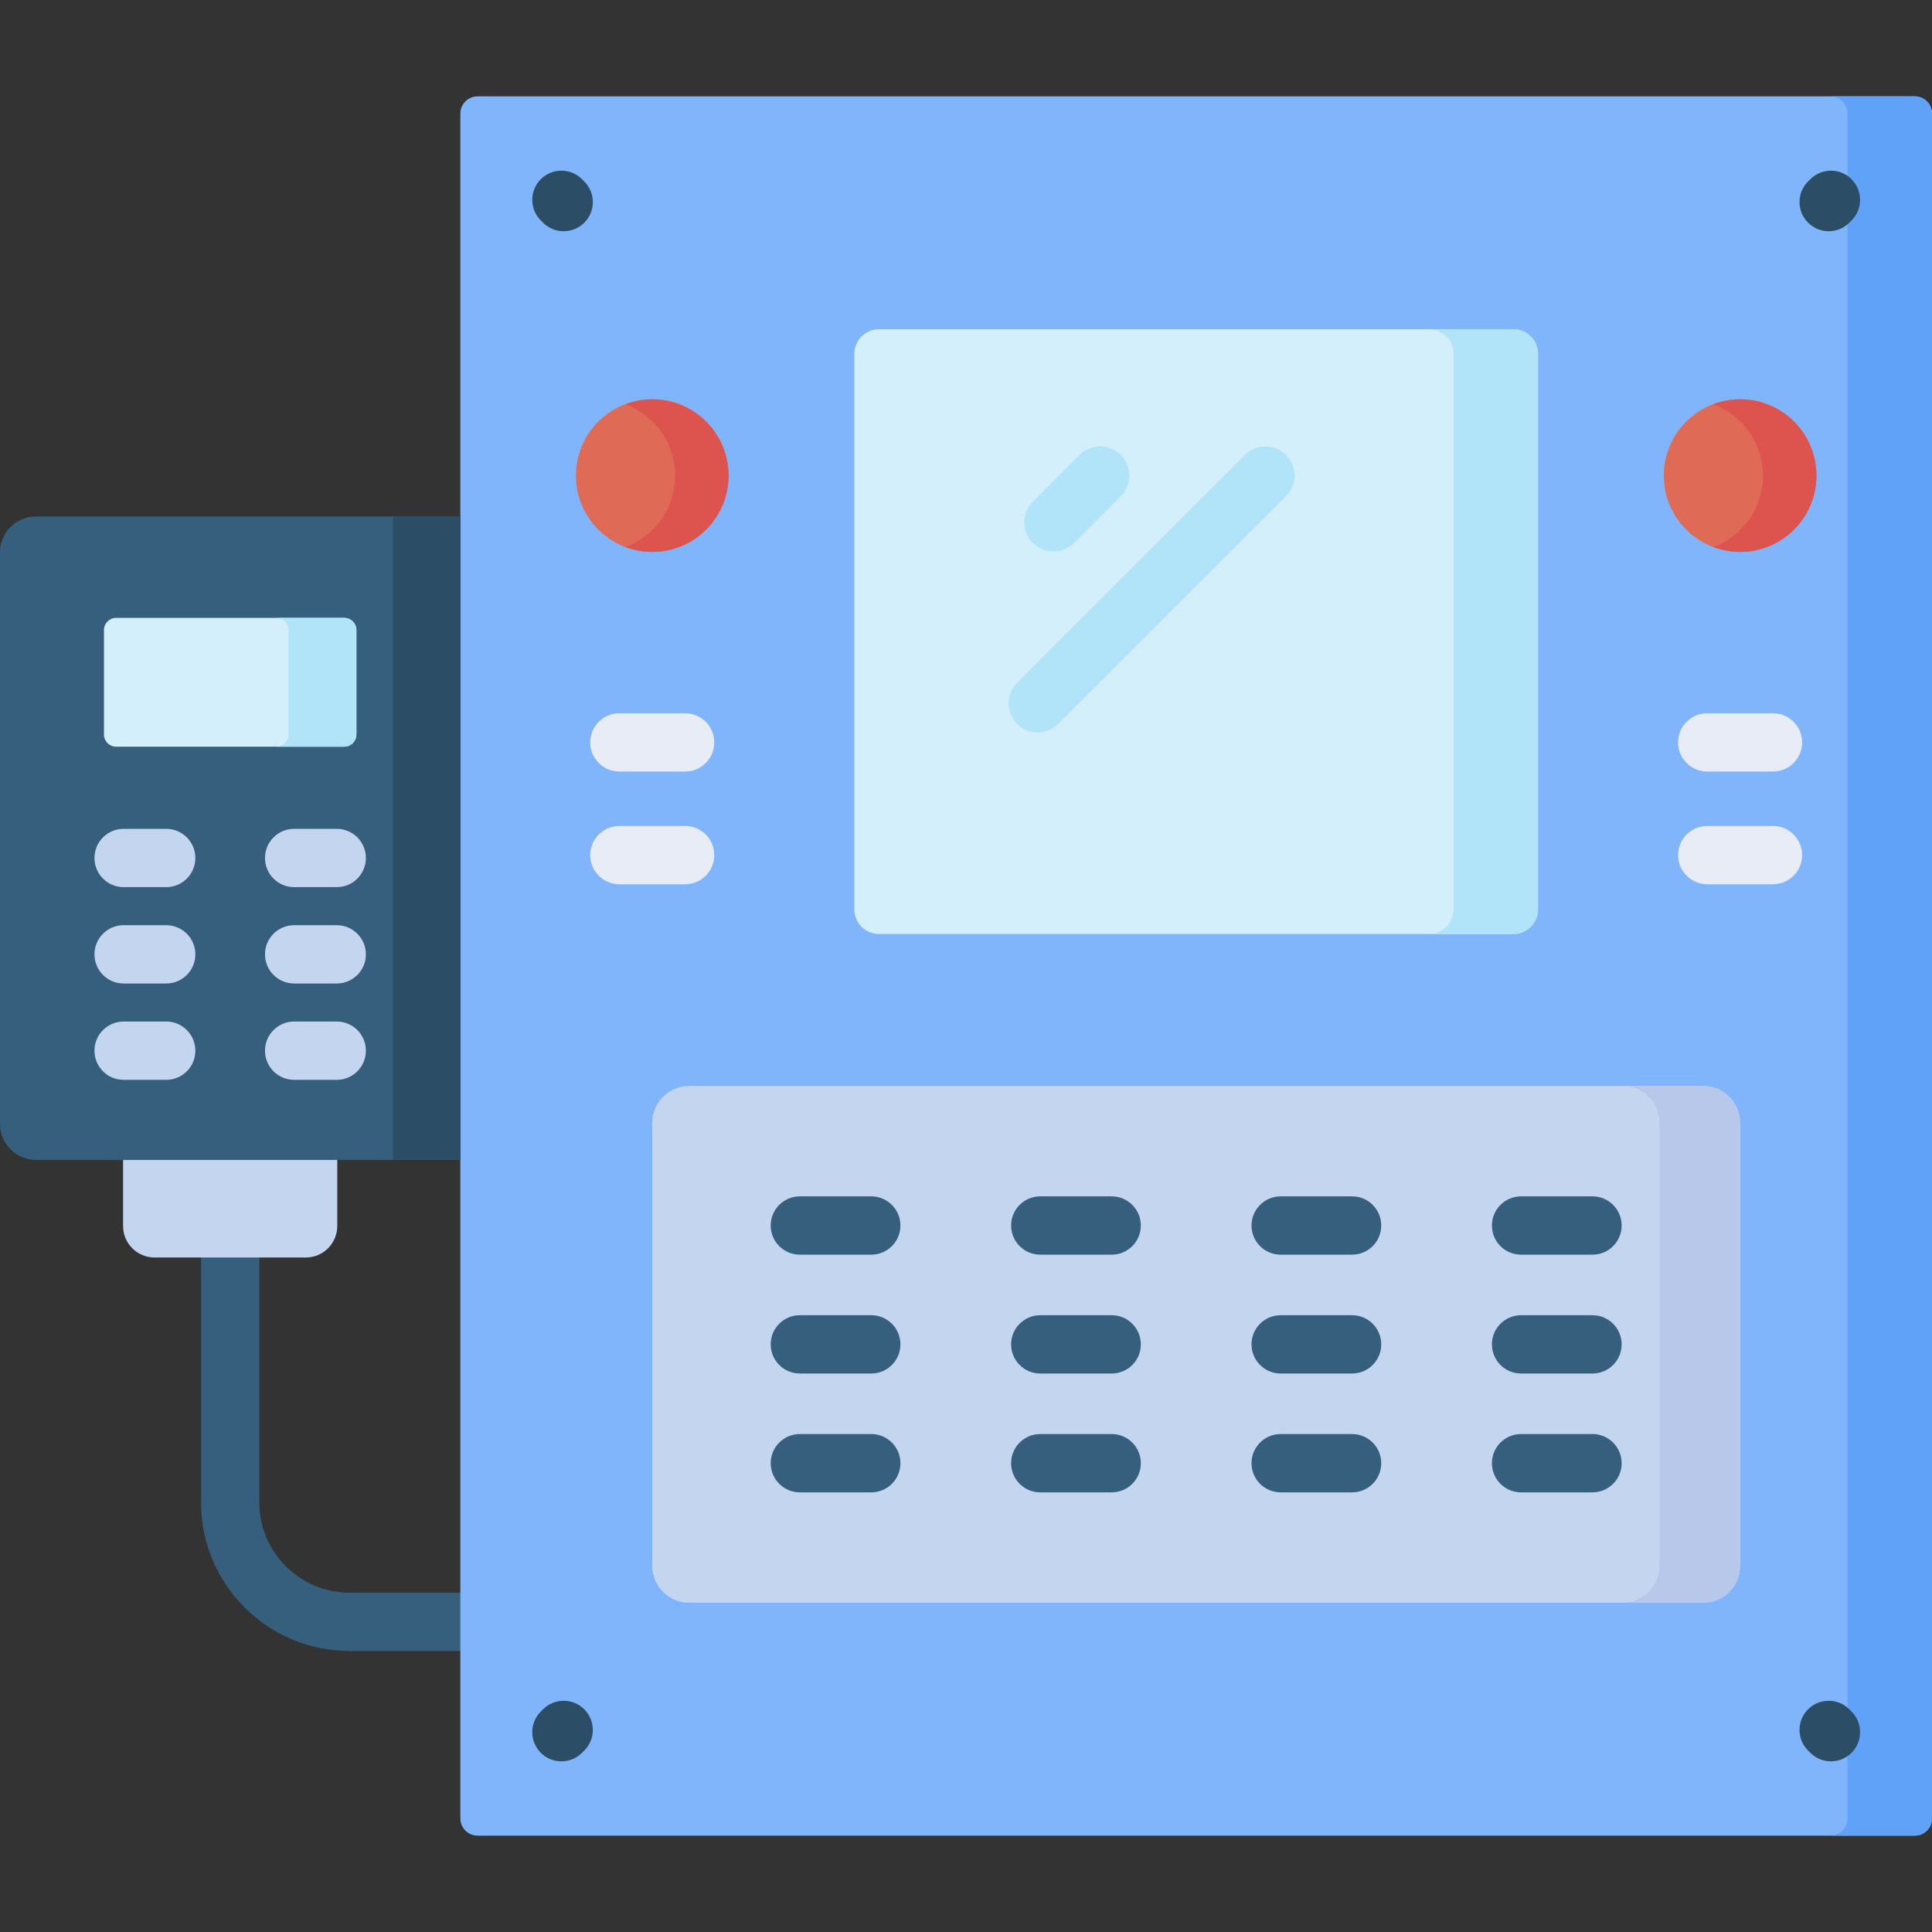 <svg id="Capa_1" enable-background="new 0 0 512 512" height="512" viewBox="0 0 512 512" width="512" xmlns="http://www.w3.org/2000/svg"><rect x="0" y="0" width="512" height="512" fill="#333333" stroke="none"/><g><g><path d="m132.298 437.531h-39.66c-21.706 0-39.366-17.66-39.366-39.366v-75.218c0-4.268 3.459-7.726 7.726-7.726s7.726 3.459 7.726 7.726v75.218c0 13.186 10.727 23.913 23.913 23.913h39.66c4.268 0 7.726 3.459 7.726 7.726s-3.457 7.727-7.725 7.727z" fill="#365e7d"/></g><path d="m507.439 486.466h-380.882c-2.519 0-4.561-2.042-4.561-4.56v-451.812c0-2.519 2.042-4.561 4.561-4.561h380.882c2.519 0 4.56 2.042 4.56 4.561v451.812c.001 2.519-2.041 4.56-4.56 4.56z" fill="#80b4fb"/><path d="m507.439 25.534h-22.393c2.519 0 4.56 2.042 4.56 4.561v451.811c0 2.519-2.042 4.561-4.56 4.561h22.393c2.519 0 4.561-2.042 4.561-4.561v-451.812c0-2.519-2.042-4.56-4.561-4.56z" fill="#61a2f9"/><path d="m121.997 307.387h-112.487c-5.252 0-9.51-4.258-9.51-9.51v-151.491c0-5.252 4.258-9.51 9.51-9.51h112.487z" fill="#365e7d"/><path d="m104.167 136.877h17.83v170.511h-17.83z" fill="#2b4d66"/><path d="m81.048 333.248h-40.1c-4.601 0-8.33-3.73-8.33-8.33v-17.531h56.761v17.531c0 4.601-3.73 8.33-8.331 8.33z" fill="#c3d5ef"/><path d="m401.046 247.526h-168.096c-3.619 0-6.552-2.933-6.552-6.552v-147.17c0-3.619 2.933-6.552 6.552-6.552h168.096c3.619 0 6.552 2.933 6.552 6.552v147.17c0 3.619-2.933 6.552-6.552 6.552z" fill="#d3effb"/><path d="m401.046 87.252h-22.393c3.618 0 6.552 2.933 6.552 6.552v147.17c0 3.618-2.934 6.552-6.552 6.552h22.393c3.618 0 6.552-2.934 6.552-6.552v-147.17c0-3.618-2.933-6.552-6.552-6.552z" fill="#b1e4f9"/><circle cx="172.851" cy="126.04" fill="#df6b57" r="20.226"/><circle cx="461.146" cy="126.04" fill="#df6b57" r="20.226"/><path d="m172.851 105.814c-2.498 0-4.88.474-7.089 1.302 7.669 2.875 13.137 10.251 13.137 18.924s-5.469 16.049-13.137 18.924c2.209.828 4.591 1.303 7.089 1.303 11.171 0 20.226-9.056 20.226-20.226 0-11.172-9.056-20.227-20.226-20.227z" fill="#dd544f"/><path d="m461.146 105.814c-2.498 0-4.88.474-7.089 1.302 7.669 2.875 13.138 10.251 13.138 18.924s-5.469 16.049-13.138 18.924c2.209.828 4.591 1.303 7.089 1.303 11.171 0 20.226-9.056 20.226-20.226 0-11.172-9.055-20.227-20.226-20.227z" fill="#dd544f"/><g><path d="m181.563 204.468h-17.426c-4.268 0-7.726-3.459-7.726-7.726s3.459-7.726 7.726-7.726h17.426c4.268 0 7.726 3.459 7.726 7.726s-3.458 7.726-7.726 7.726z" fill="#e7ecf6"/></g><g><path d="m181.563 234.34h-17.426c-4.268 0-7.726-3.459-7.726-7.726s3.459-7.726 7.726-7.726h17.426c4.268 0 7.726 3.459 7.726 7.726s-3.458 7.726-7.726 7.726z" fill="#e7ecf6"/></g><g><path d="m469.859 204.468h-17.426c-4.268 0-7.726-3.459-7.726-7.726s3.459-7.726 7.726-7.726h17.426c4.268 0 7.726 3.459 7.726 7.726s-3.459 7.726-7.726 7.726z" fill="#e7ecf6"/></g><g><path d="m469.859 234.34h-17.426c-4.268 0-7.726-3.459-7.726-7.726s3.459-7.726 7.726-7.726h17.426c4.268 0 7.726 3.459 7.726 7.726s-3.459 7.726-7.726 7.726z" fill="#e7ecf6"/></g><path d="m451.36 424.748h-268.723c-5.405 0-9.787-4.382-9.787-9.787v-117.382c0-5.405 4.382-9.787 9.787-9.787h268.723c5.405 0 9.787 4.382 9.787 9.787v117.382c-.001 5.405-4.382 9.787-9.787 9.787z" fill="#c3d5ef"/><path d="m451.36 287.792h-21.363c5.405 0 9.787 4.382 9.787 9.787v117.383c0 5.405-4.382 9.786-9.787 9.786h21.363c5.405 0 9.786-4.382 9.786-9.786v-117.383c0-5.405-4.381-9.787-9.786-9.787z" fill="#b7c8ea"/><g><g><path d="m230.895 332.501h-18.924c-4.268 0-7.726-3.459-7.726-7.726s3.459-7.726 7.726-7.726h18.924c4.268 0 7.726 3.459 7.726 7.726s-3.458 7.726-7.726 7.726z" fill="#365e7d"/></g><g><path d="m294.605 332.501h-18.924c-4.268 0-7.726-3.459-7.726-7.726s3.459-7.726 7.726-7.726h18.924c4.268 0 7.726 3.459 7.726 7.726s-3.458 7.726-7.726 7.726z" fill="#365e7d"/></g><g><path d="m358.315 332.501h-18.924c-4.268 0-7.726-3.459-7.726-7.726s3.459-7.726 7.726-7.726h18.924c4.268 0 7.726 3.459 7.726 7.726s-3.458 7.726-7.726 7.726z" fill="#365e7d"/></g><g><path d="m422.025 332.501h-18.924c-4.268 0-7.726-3.459-7.726-7.726s3.459-7.726 7.726-7.726h18.924c4.268 0 7.726 3.459 7.726 7.726s-3.459 7.726-7.726 7.726z" fill="#365e7d"/></g></g><g><g><path d="m230.895 363.996h-18.924c-4.268 0-7.726-3.459-7.726-7.726 0-4.268 3.459-7.726 7.726-7.726h18.924c4.268 0 7.726 3.459 7.726 7.726s-3.458 7.726-7.726 7.726z" fill="#365e7d"/></g><g><path d="m294.605 363.996h-18.924c-4.268 0-7.726-3.459-7.726-7.726 0-4.268 3.459-7.726 7.726-7.726h18.924c4.268 0 7.726 3.459 7.726 7.726.001 4.267-3.458 7.726-7.726 7.726z" fill="#365e7d"/></g><g><path d="m358.315 363.996h-18.924c-4.268 0-7.726-3.459-7.726-7.726 0-4.268 3.459-7.726 7.726-7.726h18.924c4.268 0 7.726 3.459 7.726 7.726.001 4.267-3.458 7.726-7.726 7.726z" fill="#365e7d"/></g><g><path d="m422.025 363.996h-18.924c-4.268 0-7.726-3.459-7.726-7.726 0-4.268 3.459-7.726 7.726-7.726h18.924c4.268 0 7.726 3.459 7.726 7.726s-3.459 7.726-7.726 7.726z" fill="#365e7d"/></g></g><g><g><path d="m230.895 395.491h-18.924c-4.268 0-7.726-3.459-7.726-7.726 0-4.268 3.459-7.726 7.726-7.726h18.924c4.268 0 7.726 3.459 7.726 7.726s-3.458 7.726-7.726 7.726z" fill="#365e7d"/></g><g><path d="m294.605 395.491h-18.924c-4.268 0-7.726-3.459-7.726-7.726 0-4.268 3.459-7.726 7.726-7.726h18.924c4.268 0 7.726 3.459 7.726 7.726.001 4.267-3.458 7.726-7.726 7.726z" fill="#365e7d"/></g><g><path d="m358.315 395.491h-18.924c-4.268 0-7.726-3.459-7.726-7.726 0-4.268 3.459-7.726 7.726-7.726h18.924c4.268 0 7.726 3.459 7.726 7.726.001 4.267-3.458 7.726-7.726 7.726z" fill="#365e7d"/></g><g><path d="m422.025 395.491h-18.924c-4.268 0-7.726-3.459-7.726-7.726 0-4.268 3.459-7.726 7.726-7.726h18.924c4.268 0 7.726 3.459 7.726 7.726s-3.459 7.726-7.726 7.726z" fill="#365e7d"/></g></g><g><path d="m279.185 146.127c-1.977 0-3.955-.755-5.464-2.263-3.017-3.018-3.017-7.909 0-10.928l12.361-12.361c3.018-3.016 7.909-3.016 10.928 0 3.017 3.018 3.017 7.909 0 10.928l-12.361 12.361c-1.51 1.509-3.487 2.263-5.464 2.263z" fill="#b1e4f9"/></g><g><path d="m275.018 194.099c-1.977 0-3.955-.755-5.464-2.263-3.017-3.018-3.017-7.909 0-10.928l60.333-60.333c3.018-3.016 7.909-3.016 10.928 0 3.017 3.018 3.017 7.909 0 10.928l-60.333 60.333c-1.51 1.508-3.487 2.263-5.464 2.263z" fill="#b1e4f9"/></g><path d="m91.227 197.878h-60.457c-1.781 0-3.224-1.444-3.224-3.224v-27.685c0-1.781 1.444-3.224 3.224-3.224h60.457c1.781 0 3.224 1.444 3.224 3.224v27.685c0 1.781-1.443 3.224-3.224 3.224z" fill="#d3effb"/><path d="m91.227 163.744h-17.983c1.781 0 3.224 1.443 3.224 3.224v27.685c0 1.781-1.444 3.224-3.224 3.224h17.983c1.781 0 3.224-1.443 3.224-3.224v-27.685c0-1.78-1.443-3.224-3.224-3.224z" fill="#b1e4f9"/><g><g><path d="m44.046 235.102h-11.288c-4.268 0-7.726-3.459-7.726-7.726 0-4.268 3.459-7.726 7.726-7.726h11.288c4.268 0 7.726 3.459 7.726 7.726s-3.458 7.726-7.726 7.726z" fill="#c3d5ef"/></g><g><path d="m89.239 235.102h-11.288c-4.268 0-7.726-3.459-7.726-7.726 0-4.268 3.459-7.726 7.726-7.726h11.288c4.268 0 7.726 3.459 7.726 7.726s-3.458 7.726-7.726 7.726z" fill="#c3d5ef"/></g></g><g><g><path d="m44.046 260.636h-11.288c-4.268 0-7.726-3.459-7.726-7.726 0-4.268 3.459-7.726 7.726-7.726h11.288c4.268 0 7.726 3.459 7.726 7.726s-3.458 7.726-7.726 7.726z" fill="#c3d5ef"/></g><g><path d="m89.239 260.636h-11.288c-4.268 0-7.726-3.459-7.726-7.726 0-4.268 3.459-7.726 7.726-7.726h11.288c4.268 0 7.726 3.459 7.726 7.726s-3.458 7.726-7.726 7.726z" fill="#c3d5ef"/></g></g><g><g><path d="m44.046 286.169h-11.288c-4.268 0-7.726-3.459-7.726-7.726 0-4.268 3.459-7.726 7.726-7.726h11.288c4.268 0 7.726 3.459 7.726 7.726 0 4.268-3.458 7.726-7.726 7.726z" fill="#c3d5ef"/></g><g><path d="m89.239 286.169h-11.288c-4.268 0-7.726-3.459-7.726-7.726 0-4.268 3.459-7.726 7.726-7.726h11.288c4.268 0 7.726 3.459 7.726 7.726 0 4.268-3.458 7.726-7.726 7.726z" fill="#c3d5ef"/></g></g><g><g><g><path d="m149.377 61.278c-1.977 0-3.955-.755-5.464-2.263l-.596-.596c-3.017-3.018-3.017-7.909 0-10.928 3.018-3.016 7.909-3.016 10.928 0l.596.596c3.017 3.018 3.017 7.909 0 10.928-1.509 1.508-3.487 2.263-5.464 2.263z" fill="#2b4d66"/></g><g><path d="m484.62 61.278c-1.977 0-3.955-.755-5.464-2.263-3.017-3.018-3.017-7.909 0-10.928l.596-.596c3.018-3.016 7.909-3.016 10.928 0 3.017 3.018 3.017 7.909 0 10.928l-.596.596c-1.509 1.508-3.487 2.263-5.464 2.263z" fill="#2b4d66"/></g></g><g><g><path d="m148.781 466.771c-1.977 0-3.955-.755-5.464-2.263-3.017-3.018-3.017-7.909 0-10.928l.596-.596c3.018-3.016 7.909-3.016 10.928 0 3.017 3.018 3.017 7.909 0 10.928l-.596.596c-1.509 1.508-3.487 2.263-5.464 2.263z" fill="#2b4d66"/></g><g><path d="m485.216 466.771c-1.977 0-3.955-.755-5.464-2.263l-.596-.596c-3.017-3.018-3.017-7.909 0-10.928 3.018-3.016 7.909-3.016 10.928 0l.596.596c3.017 3.018 3.017 7.909 0 10.928-1.509 1.508-3.487 2.263-5.464 2.263z" fill="#2b4d66"/></g></g></g></g></svg>